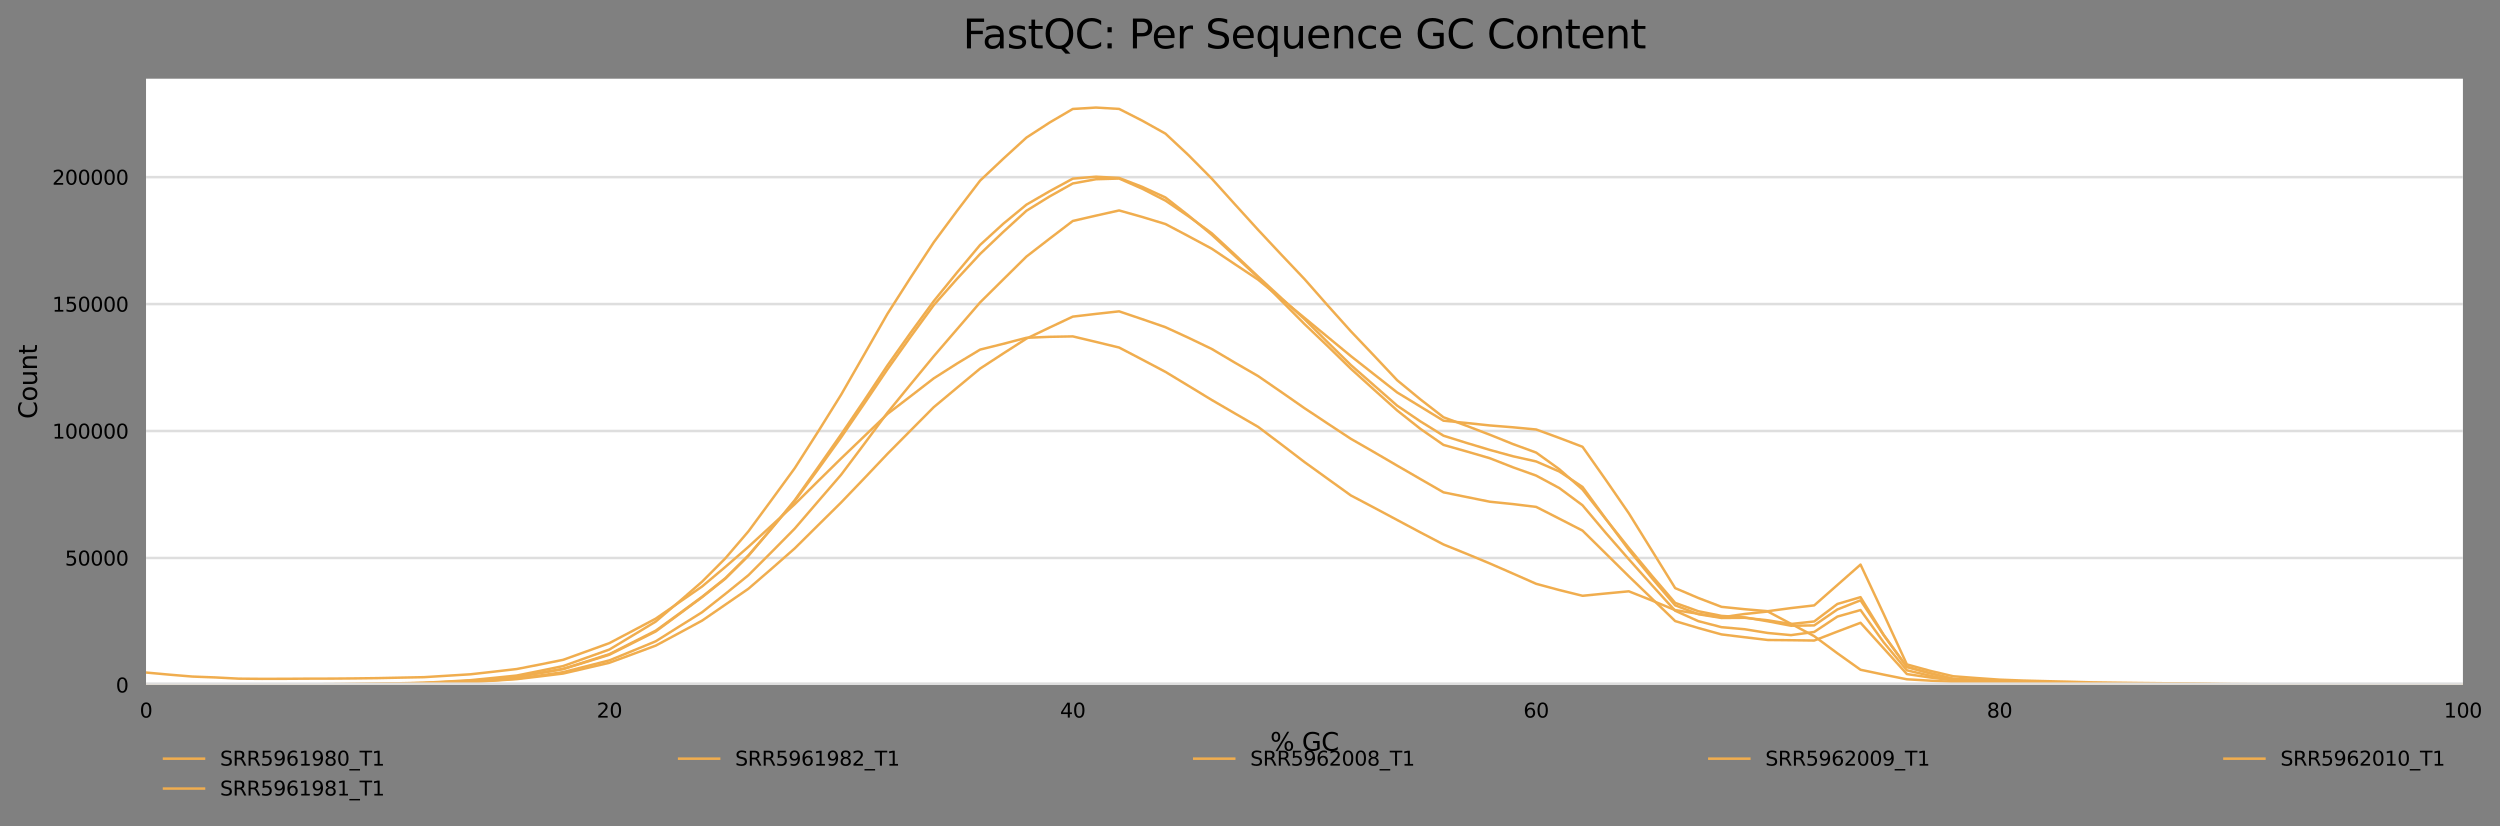 <?xml version="1.0" encoding="utf-8" standalone="no"?>
<!DOCTYPE svg PUBLIC "-//W3C//DTD SVG 1.1//EN"
  "http://www.w3.org/Graphics/SVG/1.1/DTD/svg11.dtd">
<svg xmlns:xlink="http://www.w3.org/1999/xlink" width="1000.098pt" height="330.542pt" viewBox="0 0 1000.098 330.542" xmlns="http://www.w3.org/2000/svg" version="1.1">
 <rect x="0" y="0" width="1000.098" height="330.542" fill="#808080" stroke="none"/>
 <defs>
  <style type="text/css">*{stroke-linejoin: round; stroke-linecap: butt}</style>
 </defs>
 <g id="figure_1">
  <g id="axes_1">
   <g id="patch_1">
    <path d="M 58.418 273.99 
L 985.263 273.99 
L 985.263 31.483 
L 58.418 31.483 
z
" style="fill: #ffffff"/>
   </g>
   <g id="matplotlib.axis_1">
    <g id="xtick_1">
     <g id="text_1">
      <!-- 0 -->
      <g transform="translate(55.873 287.069) scale(0.08 -0.08)">
       <defs>
        <path id="DejaVuSans-30" d="M 2034 4250 
Q 1547 4250 1301 3770 
Q 1056 3291 1056 2328 
Q 1056 1369 1301 889 
Q 1547 409 2034 409 
Q 2525 409 2770 889 
Q 3016 1369 3016 2328 
Q 3016 3291 2770 3770 
Q 2525 4250 2034 4250 
z
M 2034 4750 
Q 2819 4750 3233 4129 
Q 3647 3509 3647 2328 
Q 3647 1150 3233 529 
Q 2819 -91 2034 -91 
Q 1250 -91 836 529 
Q 422 1150 422 2328 
Q 422 3509 836 4129 
Q 1250 4750 2034 4750 
z
" transform="scale(0.016)"/>
       </defs>
       <use xlink:href="#DejaVuSans-30"/>
      </g>
     </g>
    </g>
    <g id="xtick_2">
     <g id="text_2">
      <!-- 20 -->
      <g transform="translate(238.697 287.069) scale(0.08 -0.08)">
       <defs>
        <path id="DejaVuSans-32" d="M 1228 531 
L 3431 531 
L 3431 0 
L 469 0 
L 469 531 
Q 828 903 1448 1529 
Q 2069 2156 2228 2338 
Q 2531 2678 2651 2914 
Q 2772 3150 2772 3378 
Q 2772 3750 2511 3984 
Q 2250 4219 1831 4219 
Q 1534 4219 1204 4116 
Q 875 4013 500 3803 
L 500 4441 
Q 881 4594 1212 4672 
Q 1544 4750 1819 4750 
Q 2544 4750 2975 4387 
Q 3406 4025 3406 3419 
Q 3406 3131 3298 2873 
Q 3191 2616 2906 2266 
Q 2828 2175 2409 1742 
Q 1991 1309 1228 531 
z
" transform="scale(0.016)"/>
       </defs>
       <use xlink:href="#DejaVuSans-32"/>
       <use xlink:href="#DejaVuSans-30" x="63.623"/>
      </g>
     </g>
    </g>
    <g id="xtick_3">
     <g id="text_3">
      <!-- 40 -->
      <g transform="translate(424.066 287.069) scale(0.08 -0.08)">
       <defs>
        <path id="DejaVuSans-34" d="M 2419 4116 
L 825 1625 
L 2419 1625 
L 2419 4116 
z
M 2253 4666 
L 3047 4666 
L 3047 1625 
L 3713 1625 
L 3713 1100 
L 3047 1100 
L 3047 0 
L 2419 0 
L 2419 1100 
L 313 1100 
L 313 1709 
L 2253 4666 
z
" transform="scale(0.016)"/>
       </defs>
       <use xlink:href="#DejaVuSans-34"/>
       <use xlink:href="#DejaVuSans-30" x="63.623"/>
      </g>
     </g>
    </g>
    <g id="xtick_4">
     <g id="text_4">
      <!-- 60 -->
      <g transform="translate(609.435 287.069) scale(0.08 -0.08)">
       <defs>
        <path id="DejaVuSans-36" d="M 2113 2584 
Q 1688 2584 1439 2293 
Q 1191 2003 1191 1497 
Q 1191 994 1439 701 
Q 1688 409 2113 409 
Q 2538 409 2786 701 
Q 3034 994 3034 1497 
Q 3034 2003 2786 2293 
Q 2538 2584 2113 2584 
z
M 3366 4563 
L 3366 3988 
Q 3128 4100 2886 4159 
Q 2644 4219 2406 4219 
Q 1781 4219 1451 3797 
Q 1122 3375 1075 2522 
Q 1259 2794 1537 2939 
Q 1816 3084 2150 3084 
Q 2853 3084 3261 2657 
Q 3669 2231 3669 1497 
Q 3669 778 3244 343 
Q 2819 -91 2113 -91 
Q 1303 -91 875 529 
Q 447 1150 447 2328 
Q 447 3434 972 4092 
Q 1497 4750 2381 4750 
Q 2619 4750 2861 4703 
Q 3103 4656 3366 4563 
z
" transform="scale(0.016)"/>
       </defs>
       <use xlink:href="#DejaVuSans-36"/>
       <use xlink:href="#DejaVuSans-30" x="63.623"/>
      </g>
     </g>
    </g>
    <g id="xtick_5">
     <g id="text_5">
      <!-- 80 -->
      <g transform="translate(794.804 287.069) scale(0.08 -0.08)">
       <defs>
        <path id="DejaVuSans-38" d="M 2034 2216 
Q 1584 2216 1326 1975 
Q 1069 1734 1069 1313 
Q 1069 891 1326 650 
Q 1584 409 2034 409 
Q 2484 409 2743 651 
Q 3003 894 3003 1313 
Q 3003 1734 2745 1975 
Q 2488 2216 2034 2216 
z
M 1403 2484 
Q 997 2584 770 2862 
Q 544 3141 544 3541 
Q 544 4100 942 4425 
Q 1341 4750 2034 4750 
Q 2731 4750 3128 4425 
Q 3525 4100 3525 3541 
Q 3525 3141 3298 2862 
Q 3072 2584 2669 2484 
Q 3125 2378 3379 2068 
Q 3634 1759 3634 1313 
Q 3634 634 3220 271 
Q 2806 -91 2034 -91 
Q 1263 -91 848 271 
Q 434 634 434 1313 
Q 434 1759 690 2068 
Q 947 2378 1403 2484 
z
M 1172 3481 
Q 1172 3119 1398 2916 
Q 1625 2713 2034 2713 
Q 2441 2713 2670 2916 
Q 2900 3119 2900 3481 
Q 2900 3844 2670 4047 
Q 2441 4250 2034 4250 
Q 1625 4250 1398 4047 
Q 1172 3844 1172 3481 
z
" transform="scale(0.016)"/>
       </defs>
       <use xlink:href="#DejaVuSans-38"/>
       <use xlink:href="#DejaVuSans-30" x="63.623"/>
      </g>
     </g>
    </g>
    <g id="xtick_6">
     <g id="text_6">
      <!-- 100 -->
      <g transform="translate(977.628 287.069) scale(0.08 -0.08)">
       <defs>
        <path id="DejaVuSans-31" d="M 794 531 
L 1825 531 
L 1825 4091 
L 703 3866 
L 703 4441 
L 1819 4666 
L 2450 4666 
L 2450 531 
L 3481 531 
L 3481 0 
L 794 0 
L 794 531 
z
" transform="scale(0.016)"/>
       </defs>
       <use xlink:href="#DejaVuSans-31"/>
       <use xlink:href="#DejaVuSans-30" x="63.623"/>
       <use xlink:href="#DejaVuSans-30" x="127.246"/>
      </g>
     </g>
    </g>
    <g id="text_7">
     <!-- % GC -->
     <g transform="translate(508.135 300.331) scale(0.1 -0.1)">
      <defs>
       <path id="DejaVuSans-25" d="M 4653 2053 
Q 4381 2053 4226 1822 
Q 4072 1591 4072 1178 
Q 4072 772 4226 539 
Q 4381 306 4653 306 
Q 4919 306 5073 539 
Q 5228 772 5228 1178 
Q 5228 1588 5073 1820 
Q 4919 2053 4653 2053 
z
M 4653 2450 
Q 5147 2450 5437 2106 
Q 5728 1763 5728 1178 
Q 5728 594 5436 251 
Q 5144 -91 4653 -91 
Q 4153 -91 3862 251 
Q 3572 594 3572 1178 
Q 3572 1766 3864 2108 
Q 4156 2450 4653 2450 
z
M 1428 4353 
Q 1159 4353 1004 4120 
Q 850 3888 850 3481 
Q 850 3069 1003 2837 
Q 1156 2606 1428 2606 
Q 1700 2606 1854 2837 
Q 2009 3069 2009 3481 
Q 2009 3884 1853 4118 
Q 1697 4353 1428 4353 
z
M 4250 4750 
L 4750 4750 
L 1831 -91 
L 1331 -91 
L 4250 4750 
z
M 1428 4750 
Q 1922 4750 2215 4408 
Q 2509 4066 2509 3481 
Q 2509 2891 2217 2550 
Q 1925 2209 1428 2209 
Q 931 2209 642 2551 
Q 353 2894 353 3481 
Q 353 4063 643 4406 
Q 934 4750 1428 4750 
z
" transform="scale(0.016)"/>
       <path id="DejaVuSans-20" transform="scale(0.016)"/>
       <path id="DejaVuSans-47" d="M 3809 666 
L 3809 1919 
L 2778 1919 
L 2778 2438 
L 4434 2438 
L 4434 434 
Q 4069 175 3628 42 
Q 3188 -91 2688 -91 
Q 1594 -91 976 548 
Q 359 1188 359 2328 
Q 359 3472 976 4111 
Q 1594 4750 2688 4750 
Q 3144 4750 3555 4637 
Q 3966 4525 4313 4306 
L 4313 3634 
Q 3963 3931 3569 4081 
Q 3175 4231 2741 4231 
Q 1884 4231 1454 3753 
Q 1025 3275 1025 2328 
Q 1025 1384 1454 906 
Q 1884 428 2741 428 
Q 3075 428 3337 486 
Q 3600 544 3809 666 
z
" transform="scale(0.016)"/>
       <path id="DejaVuSans-43" d="M 4122 4306 
L 4122 3641 
Q 3803 3938 3442 4084 
Q 3081 4231 2675 4231 
Q 1875 4231 1450 3742 
Q 1025 3253 1025 2328 
Q 1025 1406 1450 917 
Q 1875 428 2675 428 
Q 3081 428 3442 575 
Q 3803 722 4122 1019 
L 4122 359 
Q 3791 134 3420 21 
Q 3050 -91 2638 -91 
Q 1578 -91 968 557 
Q 359 1206 359 2328 
Q 359 3453 968 4101 
Q 1578 4750 2638 4750 
Q 3056 4750 3426 4639 
Q 3797 4528 4122 4306 
z
" transform="scale(0.016)"/>
      </defs>
      <use xlink:href="#DejaVuSans-25"/>
      <use xlink:href="#DejaVuSans-20" x="95.02"/>
      <use xlink:href="#DejaVuSans-47" x="126.807"/>
      <use xlink:href="#DejaVuSans-43" x="204.297"/>
     </g>
    </g>
   </g>
   <g id="matplotlib.axis_2">
    <g id="ytick_1">
     <g id="line2d_1">
      <path d="M 58.418 273.99 
L 985.263 273.99 
" clip-path="url(#p69e39f90b9)" style="fill: none; stroke: #dedede; stroke-linecap: square"/>
     </g>
     <g id="text_8">
      <!-- 0 -->
      <g transform="translate(46.328 277.029) scale(0.08 -0.08)">
       <use xlink:href="#DejaVuSans-30"/>
      </g>
     </g>
    </g>
    <g id="ytick_2">
     <g id="line2d_2">
      <path d="M 58.418 223.206 
L 985.263 223.206 
" clip-path="url(#p69e39f90b9)" style="fill: none; stroke: #dedede; stroke-linecap: square"/>
     </g>
     <g id="text_9">
      <!-- 50000 -->
      <g transform="translate(25.968 226.246) scale(0.08 -0.08)">
       <defs>
        <path id="DejaVuSans-35" d="M 691 4666 
L 3169 4666 
L 3169 4134 
L 1269 4134 
L 1269 2991 
Q 1406 3038 1543 3061 
Q 1681 3084 1819 3084 
Q 2600 3084 3056 2656 
Q 3513 2228 3513 1497 
Q 3513 744 3044 326 
Q 2575 -91 1722 -91 
Q 1428 -91 1123 -41 
Q 819 9 494 109 
L 494 744 
Q 775 591 1075 516 
Q 1375 441 1709 441 
Q 2250 441 2565 725 
Q 2881 1009 2881 1497 
Q 2881 1984 2565 2268 
Q 2250 2553 1709 2553 
Q 1456 2553 1204 2497 
Q 953 2441 691 2322 
L 691 4666 
z
" transform="scale(0.016)"/>
       </defs>
       <use xlink:href="#DejaVuSans-35"/>
       <use xlink:href="#DejaVuSans-30" x="63.623"/>
       <use xlink:href="#DejaVuSans-30" x="127.246"/>
       <use xlink:href="#DejaVuSans-30" x="190.869"/>
       <use xlink:href="#DejaVuSans-30" x="254.492"/>
      </g>
     </g>
    </g>
    <g id="ytick_3">
     <g id="line2d_3">
      <path d="M 58.418 172.422 
L 985.263 172.422 
" clip-path="url(#p69e39f90b9)" style="fill: none; stroke: #dedede; stroke-linecap: square"/>
     </g>
     <g id="text_10">
      <!-- 100000 -->
      <g transform="translate(20.878 175.462) scale(0.08 -0.08)">
       <use xlink:href="#DejaVuSans-31"/>
       <use xlink:href="#DejaVuSans-30" x="63.623"/>
       <use xlink:href="#DejaVuSans-30" x="127.246"/>
       <use xlink:href="#DejaVuSans-30" x="190.869"/>
       <use xlink:href="#DejaVuSans-30" x="254.492"/>
       <use xlink:href="#DejaVuSans-30" x="318.115"/>
      </g>
     </g>
    </g>
    <g id="ytick_4">
     <g id="line2d_4">
      <path d="M 58.418 121.639 
L 985.263 121.639 
" clip-path="url(#p69e39f90b9)" style="fill: none; stroke: #dedede; stroke-linecap: square"/>
     </g>
     <g id="text_11">
      <!-- 150000 -->
      <g transform="translate(20.878 124.678) scale(0.08 -0.08)">
       <use xlink:href="#DejaVuSans-31"/>
       <use xlink:href="#DejaVuSans-35" x="63.623"/>
       <use xlink:href="#DejaVuSans-30" x="127.246"/>
       <use xlink:href="#DejaVuSans-30" x="190.869"/>
       <use xlink:href="#DejaVuSans-30" x="254.492"/>
       <use xlink:href="#DejaVuSans-30" x="318.115"/>
      </g>
     </g>
    </g>
    <g id="ytick_5">
     <g id="line2d_5">
      <path d="M 58.418 70.855 
L 985.263 70.855 
" clip-path="url(#p69e39f90b9)" style="fill: none; stroke: #dedede; stroke-linecap: square"/>
     </g>
     <g id="text_12">
      <!-- 200000 -->
      <g transform="translate(20.878 73.894) scale(0.08 -0.08)">
       <use xlink:href="#DejaVuSans-32"/>
       <use xlink:href="#DejaVuSans-30" x="63.623"/>
       <use xlink:href="#DejaVuSans-30" x="127.246"/>
       <use xlink:href="#DejaVuSans-30" x="190.869"/>
       <use xlink:href="#DejaVuSans-30" x="254.492"/>
       <use xlink:href="#DejaVuSans-30" x="318.115"/>
      </g>
     </g>
    </g>
    <g id="text_13">
     <!-- Count -->
     <g transform="translate(14.798 167.585) rotate(-90) scale(0.1 -0.1)">
      <defs>
       <path id="DejaVuSans-6f" d="M 1959 3097 
Q 1497 3097 1228 2736 
Q 959 2375 959 1747 
Q 959 1119 1226 758 
Q 1494 397 1959 397 
Q 2419 397 2687 759 
Q 2956 1122 2956 1747 
Q 2956 2369 2687 2733 
Q 2419 3097 1959 3097 
z
M 1959 3584 
Q 2709 3584 3137 3096 
Q 3566 2609 3566 1747 
Q 3566 888 3137 398 
Q 2709 -91 1959 -91 
Q 1206 -91 779 398 
Q 353 888 353 1747 
Q 353 2609 779 3096 
Q 1206 3584 1959 3584 
z
" transform="scale(0.016)"/>
       <path id="DejaVuSans-75" d="M 544 1381 
L 544 3500 
L 1119 3500 
L 1119 1403 
Q 1119 906 1312 657 
Q 1506 409 1894 409 
Q 2359 409 2629 706 
Q 2900 1003 2900 1516 
L 2900 3500 
L 3475 3500 
L 3475 0 
L 2900 0 
L 2900 538 
Q 2691 219 2414 64 
Q 2138 -91 1772 -91 
Q 1169 -91 856 284 
Q 544 659 544 1381 
z
M 1991 3584 
L 1991 3584 
z
" transform="scale(0.016)"/>
       <path id="DejaVuSans-6e" d="M 3513 2113 
L 3513 0 
L 2938 0 
L 2938 2094 
Q 2938 2591 2744 2837 
Q 2550 3084 2163 3084 
Q 1697 3084 1428 2787 
Q 1159 2491 1159 1978 
L 1159 0 
L 581 0 
L 581 3500 
L 1159 3500 
L 1159 2956 
Q 1366 3272 1645 3428 
Q 1925 3584 2291 3584 
Q 2894 3584 3203 3211 
Q 3513 2838 3513 2113 
z
" transform="scale(0.016)"/>
       <path id="DejaVuSans-74" d="M 1172 4494 
L 1172 3500 
L 2356 3500 
L 2356 3053 
L 1172 3053 
L 1172 1153 
Q 1172 725 1289 603 
Q 1406 481 1766 481 
L 2356 481 
L 2356 0 
L 1766 0 
Q 1100 0 847 248 
Q 594 497 594 1153 
L 594 3053 
L 172 3053 
L 172 3500 
L 594 3500 
L 594 4494 
L 1172 4494 
z
" transform="scale(0.016)"/>
      </defs>
      <use xlink:href="#DejaVuSans-43"/>
      <use xlink:href="#DejaVuSans-6f" x="69.824"/>
      <use xlink:href="#DejaVuSans-75" x="131.006"/>
      <use xlink:href="#DejaVuSans-6e" x="194.385"/>
      <use xlink:href="#DejaVuSans-74" x="257.764"/>
     </g>
    </g>
   </g>
   <g id="line2d_6">
    <path d="M 58.418 273.776 
L 67.687 273.82 
L 76.955 273.879 
L 86.223 273.911 
L 95.492 273.927 
L 104.76 273.918 
L 114.029 273.901 
L 123.297 273.87 
L 132.566 273.838 
L 141.834 273.762 
L 151.103 273.675 
L 160.371 273.543 
L 169.64 273.417 
L 178.908 273.147 
L 188.176 272.853 
L 197.445 272.182 
L 206.713 271.489 
L 215.982 270.224 
L 225.25 268.89 
L 234.519 266.534 
L 243.787 264.168 
L 253.056 260.364 
L 262.324 256.538 
L 271.592 250.707 
L 280.861 244.919 
L 290.129 237.611 
L 299.398 230.109 
L 308.666 220.833 
L 317.935 211.447 
L 327.203 200.658 
L 336.472 189.921 
L 345.74 177.584 
L 355.009 165.099 
L 364.277 153.754 
L 373.545 142.499 
L 382.814 131.731 
L 392.082 120.976 
L 401.351 111.789 
L 410.619 102.635 
L 419.888 95.47 
L 429.156 88.4 
L 438.425 86.262 
L 447.693 84.186 
L 456.961 86.796 
L 466.23 89.626 
L 475.498 94.513 
L 484.767 99.498 
L 494.035 105.713 
L 503.304 111.891 
L 512.572 119.528 
L 521.841 127.146 
L 531.109 134.797 
L 540.378 142.437 
L 549.646 149.718 
L 558.914 156.993 
L 568.183 162.644 
L 577.451 168.299 
L 586.72 169.212 
L 595.988 170.195 
L 605.257 170.936 
L 614.525 171.81 
L 623.794 175.199 
L 633.062 178.73 
L 642.33 191.905 
L 651.599 205.348 
L 660.867 220.293 
L 670.136 235.271 
L 679.404 239.22 
L 688.673 242.761 
L 697.941 243.709 
L 707.21 244.497 
L 716.478 243.257 
L 725.747 242.182 
L 735.015 234.024 
L 744.283 225.857 
L 753.552 245.659 
L 762.82 265.788 
L 772.089 268.343 
L 781.357 270.525 
L 790.626 271.235 
L 799.894 271.885 
L 809.163 272.24 
L 818.431 272.481 
L 827.699 272.707 
L 836.968 272.966 
L 846.236 273.094 
L 855.505 273.213 
L 864.773 273.313 
L 874.042 273.375 
L 883.31 273.479 
L 892.579 273.637 
L 901.847 273.71 
L 911.116 273.731 
L 920.384 273.816 
L 929.652 273.898 
L 938.921 273.913 
L 948.189 273.914 
L 957.458 273.942 
L 966.726 273.977 
L 975.995 273.983 
L 985.263 273.983 
" clip-path="url(#p69e39f90b9)" style="fill: none; stroke: #f0ad4e; stroke-linecap: square"/>
   </g>
   <g id="line2d_7">
    <path d="M 58.418 269.037 
L 67.687 269.883 
L 76.955 270.65 
L 86.223 271.003 
L 95.492 271.489 
L 104.76 271.567 
L 114.029 271.546 
L 123.297 271.488 
L 132.566 271.471 
L 141.834 271.393 
L 151.103 271.274 
L 160.371 271.078 
L 169.64 270.893 
L 178.908 270.317 
L 188.176 269.746 
L 197.445 268.707 
L 206.713 267.641 
L 215.982 265.834 
L 225.25 263.961 
L 234.519 260.632 
L 243.787 257.268 
L 253.056 252.378 
L 262.324 247.472 
L 271.592 241.032 
L 280.861 234.622 
L 290.129 226.819 
L 299.398 218.755 
L 308.666 210.243 
L 317.935 201.694 
L 327.203 192.519 
L 336.472 183.406 
L 345.74 174.518 
L 355.009 165.598 
L 364.277 158.51 
L 373.545 151.354 
L 382.814 145.451 
L 392.082 139.855 
L 401.351 137.546 
L 410.619 135.13 
L 419.888 134.743 
L 429.156 134.571 
L 438.425 136.773 
L 447.693 139.028 
L 456.961 143.866 
L 466.23 148.764 
L 475.498 154.374 
L 484.767 160.015 
L 494.035 165.401 
L 503.304 170.766 
L 512.572 177.758 
L 521.841 184.839 
L 531.109 191.515 
L 540.378 198.183 
L 549.646 203.063 
L 558.914 208.014 
L 568.183 212.953 
L 577.451 217.807 
L 586.72 221.554 
L 595.988 225.407 
L 605.257 229.457 
L 614.525 233.546 
L 623.794 236.044 
L 633.062 238.336 
L 642.33 237.424 
L 651.599 236.546 
L 660.867 240.235 
L 670.136 244.078 
L 679.404 245.547 
L 688.673 246.938 
L 697.941 245.619 
L 707.21 244.633 
L 716.478 249.555 
L 725.747 254.483 
L 735.015 261.331 
L 744.283 267.924 
L 753.552 269.88 
L 762.82 271.743 
L 772.089 272.285 
L 781.357 272.767 
L 790.626 273.029 
L 799.894 273.254 
L 809.163 273.416 
L 818.431 273.541 
L 827.699 273.641 
L 836.968 273.745 
L 846.236 273.81 
L 855.505 273.852 
L 864.773 273.872 
L 874.042 273.89 
L 883.31 273.907 
L 892.579 273.922 
L 901.847 273.941 
L 911.116 273.961 
L 920.384 273.973 
L 929.652 273.979 
L 938.921 273.979 
L 948.189 273.979 
L 957.458 273.982 
L 966.726 273.985 
L 975.995 273.987 
L 985.263 273.987 
" clip-path="url(#p69e39f90b9)" style="fill: none; stroke: #f0ad4e; stroke-linecap: square"/>
   </g>
   <g id="line2d_8">
    <path d="M 58.418 273.867 
L 67.687 273.882 
L 76.955 273.901 
L 86.223 273.914 
L 95.492 273.924 
L 104.76 273.913 
L 114.029 273.9 
L 123.297 273.883 
L 132.566 273.856 
L 141.834 273.79 
L 151.103 273.719 
L 160.371 273.61 
L 169.64 273.502 
L 178.908 273.203 
L 188.176 272.891 
L 197.445 272.292 
L 206.713 271.682 
L 215.982 270.588 
L 225.25 269.45 
L 234.519 267.303 
L 243.787 265.13 
L 253.056 261.712 
L 262.324 258.271 
L 271.592 253.294 
L 280.861 248.271 
L 290.129 241.903 
L 299.398 235.519 
L 308.666 227.515 
L 317.935 219.369 
L 327.203 210.18 
L 336.472 201.023 
L 345.74 191.352 
L 355.009 181.569 
L 364.277 172.212 
L 373.545 162.878 
L 382.814 155.141 
L 392.082 147.445 
L 401.351 141.399 
L 410.619 135.453 
L 419.888 131.021 
L 429.156 126.661 
L 438.425 125.571 
L 447.693 124.552 
L 456.961 127.687 
L 466.23 130.897 
L 475.498 135.155 
L 484.767 139.609 
L 494.035 145.097 
L 503.304 150.448 
L 512.572 156.829 
L 521.841 163.287 
L 531.109 169.432 
L 540.378 175.534 
L 549.646 180.859 
L 558.914 186.263 
L 568.183 191.621 
L 577.451 196.956 
L 586.72 198.829 
L 595.988 200.707 
L 605.257 201.654 
L 614.525 202.782 
L 623.794 207.498 
L 633.062 212.256 
L 642.33 221.392 
L 651.599 230.55 
L 660.867 239.488 
L 670.136 248.453 
L 679.404 251.235 
L 688.673 253.792 
L 697.941 254.922 
L 707.21 256.021 
L 716.478 256.112 
L 725.747 256.243 
L 735.015 252.655 
L 744.283 249.137 
L 753.552 259.378 
L 762.82 269.649 
L 772.089 271.025 
L 781.357 272.193 
L 790.626 272.533 
L 799.894 272.885 
L 809.163 273.11 
L 818.431 273.276 
L 827.699 273.388 
L 836.968 273.511 
L 846.236 273.573 
L 855.505 273.622 
L 864.773 273.675 
L 874.042 273.715 
L 883.31 273.769 
L 892.579 273.84 
L 901.847 273.87 
L 911.116 273.882 
L 920.384 273.916 
L 929.652 273.945 
L 938.921 273.95 
L 948.189 273.95 
L 957.458 273.966 
L 966.726 273.985 
L 975.995 273.989 
L 985.263 273.989 
" clip-path="url(#p69e39f90b9)" style="fill: none; stroke: #f0ad4e; stroke-linecap: square"/>
   </g>
   <g id="line2d_9">
    <path d="M 58.418 273.869 
L 67.687 273.878 
L 76.955 273.878 
L 86.223 273.87 
L 95.492 273.869 
L 104.76 273.845 
L 114.029 273.81 
L 123.297 273.753 
L 132.566 273.696 
L 141.834 273.636 
L 151.103 273.571 
L 160.371 273.398 
L 169.64 273.224 
L 178.908 272.796 
L 188.176 272.329 
L 197.445 271.547 
L 206.713 270.767 
L 215.982 269.181 
L 225.25 267.56 
L 234.519 264.653 
L 243.787 261.67 
L 253.056 256.968 
L 262.324 252.286 
L 271.592 245.554 
L 280.861 238.739 
L 290.129 231.327 
L 299.398 222.15 
L 308.666 211.437 
L 317.935 200.417 
L 327.203 187.85 
L 336.472 174.98 
L 345.74 161.464 
L 355.009 147.758 
L 364.277 134.726 
L 373.545 122.055 
L 382.814 111.594 
L 392.082 101.586 
L 401.351 92.774 
L 410.619 84.309 
L 419.888 78.584 
L 429.156 73.391 
L 438.425 71.702 
L 447.693 71.427 
L 456.961 75.507 
L 466.23 80.26 
L 475.498 86.573 
L 484.767 93.327 
L 494.035 101.894 
L 503.304 110.649 
L 512.572 119.204 
L 521.841 127.68 
L 531.109 136.902 
L 540.378 146.014 
L 549.646 154.132 
L 558.914 162.274 
L 568.183 168.556 
L 577.451 174.299 
L 586.72 177.198 
L 595.988 179.987 
L 605.257 182.527 
L 614.525 184.601 
L 623.794 188.629 
L 633.062 194.788 
L 642.33 207.466 
L 651.599 219.989 
L 660.867 231.322 
L 670.136 242.164 
L 679.404 245.71 
L 688.673 247.22 
L 697.941 247.151 
L 707.21 248.139 
L 716.478 249.616 
L 725.747 248.612 
L 735.015 241.612 
L 744.283 238.887 
L 753.552 253.981 
L 762.82 266.822 
L 772.089 269.334 
L 781.357 271.595 
L 790.626 272.077 
L 799.894 272.526 
L 809.163 272.79 
L 818.431 272.991 
L 827.699 273.17 
L 836.968 273.344 
L 846.236 273.416 
L 855.505 273.489 
L 864.773 273.564 
L 874.042 273.625 
L 883.31 273.7 
L 892.579 273.804 
L 901.847 273.862 
L 911.116 273.877 
L 920.384 273.917 
L 929.652 273.951 
L 938.921 273.955 
L 948.189 273.957 
L 957.458 273.966 
L 966.726 273.981 
L 975.995 273.987 
L 985.263 273.987 
" clip-path="url(#p69e39f90b9)" style="fill: none; stroke: #f0ad4e; stroke-linecap: square"/>
   </g>
   <g id="line2d_10">
    <path d="M 58.418 273.885 
L 67.687 273.893 
L 76.955 273.894 
L 86.223 273.879 
L 95.492 273.866 
L 104.76 273.848 
L 114.029 273.827 
L 123.297 273.793 
L 132.566 273.759 
L 141.834 273.678 
L 151.103 273.583 
L 160.371 273.417 
L 169.64 273.252 
L 178.908 272.848 
L 188.176 272.407 
L 197.445 271.601 
L 206.713 270.803 
L 215.982 269.277 
L 225.25 267.678 
L 234.519 264.807 
L 243.787 261.925 
L 253.056 257.268 
L 262.324 252.599 
L 271.592 245.766 
L 280.861 238.892 
L 290.129 231.531 
L 299.398 222.352 
L 308.666 211.373 
L 317.935 200.066 
L 327.203 187.006 
L 336.472 173.777 
L 345.74 160.154 
L 355.009 146.187 
L 364.277 133.107 
L 373.545 120.451 
L 382.814 109.055 
L 392.082 97.983 
L 401.351 89.507 
L 410.619 81.866 
L 419.888 76.502 
L 429.156 71.463 
L 438.425 70.69 
L 447.693 71.183 
L 456.961 74.755 
L 466.23 79.001 
L 475.498 86.248 
L 484.767 93.935 
L 494.035 102.444 
L 503.304 110.978 
L 512.572 120.286 
L 521.841 129.633 
L 531.109 138.458 
L 540.378 147.5 
L 549.646 155.879 
L 558.914 164.193 
L 568.183 171.534 
L 577.451 177.977 
L 586.72 180.601 
L 595.988 183.309 
L 605.257 186.943 
L 614.525 190.259 
L 623.794 195.251 
L 633.062 202.124 
L 642.33 213.135 
L 651.599 223.73 
L 660.867 234.12 
L 670.136 244.323 
L 679.404 248.486 
L 688.673 250.897 
L 697.941 251.72 
L 707.21 253.219 
L 716.478 254.077 
L 725.747 252.81 
L 735.015 246.667 
L 744.283 244.041 
L 753.552 256.969 
L 762.82 268.155 
L 772.089 270.314 
L 781.357 272.191 
L 790.626 272.556 
L 799.894 272.906 
L 809.163 273.127 
L 818.431 273.304 
L 827.699 273.404 
L 836.968 273.493 
L 846.236 273.552 
L 855.505 273.613 
L 864.773 273.673 
L 874.042 273.708 
L 883.31 273.76 
L 892.579 273.843 
L 901.847 273.886 
L 911.116 273.899 
L 920.384 273.931 
L 929.652 273.959 
L 938.921 273.961 
L 948.189 273.961 
L 957.458 273.968 
L 966.726 273.979 
L 975.995 273.983 
L 985.263 273.983 
" clip-path="url(#p69e39f90b9)" style="fill: none; stroke: #f0ad4e; stroke-linecap: square"/>
   </g>
   <g id="line2d_11">
    <path d="M 58.418 273.866 
L 67.687 273.878 
L 76.955 273.876 
L 86.223 273.861 
L 95.492 273.855 
L 104.76 273.828 
L 114.029 273.791 
L 123.297 273.742 
L 132.566 273.696 
L 141.834 273.611 
L 151.103 273.519 
L 160.371 273.322 
L 169.64 273.124 
L 178.908 272.633 
L 188.176 272.1 
L 197.445 271.181 
L 206.713 270.236 
L 215.982 268.37 
L 225.25 266.46 
L 234.519 263.14 
L 243.787 259.829 
L 253.056 254.248 
L 262.324 248.648 
L 271.592 240.75 
L 280.861 232.693 
L 290.129 223.393 
L 299.398 212.563 
L 308.666 199.982 
L 317.935 187.28 
L 327.203 172.77 
L 336.472 157.914 
L 345.74 141.771 
L 355.009 125.547 
L 364.277 111.034 
L 373.545 96.925 
L 382.814 84.406 
L 392.082 72.254 
L 401.351 63.507 
L 410.619 55.036 
L 419.888 49.017 
L 429.156 43.587 
L 438.425 43.031 
L 447.693 43.571 
L 456.961 48.283 
L 466.23 53.46 
L 475.498 62.127 
L 484.767 71.48 
L 494.035 81.765 
L 503.304 91.97 
L 512.572 101.867 
L 521.841 111.636 
L 531.109 122.168 
L 540.378 132.508 
L 549.646 142.253 
L 558.914 152.103 
L 568.183 159.745 
L 577.451 166.918 
L 586.72 170.361 
L 595.988 173.907 
L 605.257 177.653 
L 614.525 181.052 
L 623.794 187.708 
L 633.062 195.824 
L 642.33 207.606 
L 651.599 219.178 
L 660.867 230.367 
L 670.136 241.179 
L 679.404 244.513 
L 688.673 246.381 
L 697.941 246.977 
L 707.21 248.555 
L 716.478 250.316 
L 725.747 250.189 
L 735.015 243.811 
L 744.283 240.159 
L 753.552 254.119 
L 762.82 266.764 
L 772.089 269.29 
L 781.357 271.546 
L 790.626 272.007 
L 799.894 272.436 
L 809.163 272.696 
L 818.431 272.896 
L 827.699 273.084 
L 836.968 273.258 
L 846.236 273.347 
L 855.505 273.439 
L 864.773 273.522 
L 874.042 273.595 
L 883.31 273.676 
L 892.579 273.773 
L 901.847 273.82 
L 911.116 273.841 
L 920.384 273.892 
L 929.652 273.941 
L 938.921 273.954 
L 948.189 273.957 
L 957.458 273.964 
L 966.726 273.974 
L 975.995 273.978 
L 985.263 273.978 
" clip-path="url(#p69e39f90b9)" style="fill: none; stroke: #f0ad4e; stroke-linecap: square"/>
   </g>
   <g id="line2d_12">
    <path d="M 58.418 273.99 
L 985.263 273.99 
" clip-path="url(#p69e39f90b9)" style="fill: none; stroke: #dedede; stroke-width: 2; stroke-linecap: square"/>
   </g>
   <g id="text_14">
    <!-- FastQC: Per Sequence GC Content -->
    <g transform="translate(385.204 19.358) scale(0.16 -0.16)">
     <defs>
      <path id="DejaVuSans-46" d="M 628 4666 
L 3309 4666 
L 3309 4134 
L 1259 4134 
L 1259 2759 
L 3109 2759 
L 3109 2228 
L 1259 2228 
L 1259 0 
L 628 0 
L 628 4666 
z
" transform="scale(0.016)"/>
      <path id="DejaVuSans-61" d="M 2194 1759 
Q 1497 1759 1228 1600 
Q 959 1441 959 1056 
Q 959 750 1161 570 
Q 1363 391 1709 391 
Q 2188 391 2477 730 
Q 2766 1069 2766 1631 
L 2766 1759 
L 2194 1759 
z
M 3341 1997 
L 3341 0 
L 2766 0 
L 2766 531 
Q 2569 213 2275 61 
Q 1981 -91 1556 -91 
Q 1019 -91 701 211 
Q 384 513 384 1019 
Q 384 1609 779 1909 
Q 1175 2209 1959 2209 
L 2766 2209 
L 2766 2266 
Q 2766 2663 2505 2880 
Q 2244 3097 1772 3097 
Q 1472 3097 1187 3025 
Q 903 2953 641 2809 
L 641 3341 
Q 956 3463 1253 3523 
Q 1550 3584 1831 3584 
Q 2591 3584 2966 3190 
Q 3341 2797 3341 1997 
z
" transform="scale(0.016)"/>
      <path id="DejaVuSans-73" d="M 2834 3397 
L 2834 2853 
Q 2591 2978 2328 3040 
Q 2066 3103 1784 3103 
Q 1356 3103 1142 2972 
Q 928 2841 928 2578 
Q 928 2378 1081 2264 
Q 1234 2150 1697 2047 
L 1894 2003 
Q 2506 1872 2764 1633 
Q 3022 1394 3022 966 
Q 3022 478 2636 193 
Q 2250 -91 1575 -91 
Q 1294 -91 989 -36 
Q 684 19 347 128 
L 347 722 
Q 666 556 975 473 
Q 1284 391 1588 391 
Q 1994 391 2212 530 
Q 2431 669 2431 922 
Q 2431 1156 2273 1281 
Q 2116 1406 1581 1522 
L 1381 1569 
Q 847 1681 609 1914 
Q 372 2147 372 2553 
Q 372 3047 722 3315 
Q 1072 3584 1716 3584 
Q 2034 3584 2315 3537 
Q 2597 3491 2834 3397 
z
" transform="scale(0.016)"/>
      <path id="DejaVuSans-51" d="M 2522 4238 
Q 1834 4238 1429 3725 
Q 1025 3213 1025 2328 
Q 1025 1447 1429 934 
Q 1834 422 2522 422 
Q 3209 422 3611 934 
Q 4013 1447 4013 2328 
Q 4013 3213 3611 3725 
Q 3209 4238 2522 4238 
z
M 3406 84 
L 4238 -825 
L 3475 -825 
L 2784 -78 
Q 2681 -84 2626 -87 
Q 2572 -91 2522 -91 
Q 1538 -91 948 567 
Q 359 1225 359 2328 
Q 359 3434 948 4092 
Q 1538 4750 2522 4750 
Q 3503 4750 4090 4092 
Q 4678 3434 4678 2328 
Q 4678 1516 4351 937 
Q 4025 359 3406 84 
z
" transform="scale(0.016)"/>
      <path id="DejaVuSans-3a" d="M 750 794 
L 1409 794 
L 1409 0 
L 750 0 
L 750 794 
z
M 750 3309 
L 1409 3309 
L 1409 2516 
L 750 2516 
L 750 3309 
z
" transform="scale(0.016)"/>
      <path id="DejaVuSans-50" d="M 1259 4147 
L 1259 2394 
L 2053 2394 
Q 2494 2394 2734 2622 
Q 2975 2850 2975 3272 
Q 2975 3691 2734 3919 
Q 2494 4147 2053 4147 
L 1259 4147 
z
M 628 4666 
L 2053 4666 
Q 2838 4666 3239 4311 
Q 3641 3956 3641 3272 
Q 3641 2581 3239 2228 
Q 2838 1875 2053 1875 
L 1259 1875 
L 1259 0 
L 628 0 
L 628 4666 
z
" transform="scale(0.016)"/>
      <path id="DejaVuSans-65" d="M 3597 1894 
L 3597 1613 
L 953 1613 
Q 991 1019 1311 708 
Q 1631 397 2203 397 
Q 2534 397 2845 478 
Q 3156 559 3463 722 
L 3463 178 
Q 3153 47 2828 -22 
Q 2503 -91 2169 -91 
Q 1331 -91 842 396 
Q 353 884 353 1716 
Q 353 2575 817 3079 
Q 1281 3584 2069 3584 
Q 2775 3584 3186 3129 
Q 3597 2675 3597 1894 
z
M 3022 2063 
Q 3016 2534 2758 2815 
Q 2500 3097 2075 3097 
Q 1594 3097 1305 2825 
Q 1016 2553 972 2059 
L 3022 2063 
z
" transform="scale(0.016)"/>
      <path id="DejaVuSans-72" d="M 2631 2963 
Q 2534 3019 2420 3045 
Q 2306 3072 2169 3072 
Q 1681 3072 1420 2755 
Q 1159 2438 1159 1844 
L 1159 0 
L 581 0 
L 581 3500 
L 1159 3500 
L 1159 2956 
Q 1341 3275 1631 3429 
Q 1922 3584 2338 3584 
Q 2397 3584 2469 3576 
Q 2541 3569 2628 3553 
L 2631 2963 
z
" transform="scale(0.016)"/>
      <path id="DejaVuSans-53" d="M 3425 4513 
L 3425 3897 
Q 3066 4069 2747 4153 
Q 2428 4238 2131 4238 
Q 1616 4238 1336 4038 
Q 1056 3838 1056 3469 
Q 1056 3159 1242 3001 
Q 1428 2844 1947 2747 
L 2328 2669 
Q 3034 2534 3370 2195 
Q 3706 1856 3706 1288 
Q 3706 609 3251 259 
Q 2797 -91 1919 -91 
Q 1588 -91 1214 -16 
Q 841 59 441 206 
L 441 856 
Q 825 641 1194 531 
Q 1563 422 1919 422 
Q 2459 422 2753 634 
Q 3047 847 3047 1241 
Q 3047 1584 2836 1778 
Q 2625 1972 2144 2069 
L 1759 2144 
Q 1053 2284 737 2584 
Q 422 2884 422 3419 
Q 422 4038 858 4394 
Q 1294 4750 2059 4750 
Q 2388 4750 2728 4690 
Q 3069 4631 3425 4513 
z
" transform="scale(0.016)"/>
      <path id="DejaVuSans-71" d="M 947 1747 
Q 947 1113 1208 752 
Q 1469 391 1925 391 
Q 2381 391 2643 752 
Q 2906 1113 2906 1747 
Q 2906 2381 2643 2742 
Q 2381 3103 1925 3103 
Q 1469 3103 1208 2742 
Q 947 2381 947 1747 
z
M 2906 525 
Q 2725 213 2448 61 
Q 2172 -91 1784 -91 
Q 1150 -91 751 415 
Q 353 922 353 1747 
Q 353 2572 751 3078 
Q 1150 3584 1784 3584 
Q 2172 3584 2448 3432 
Q 2725 3281 2906 2969 
L 2906 3500 
L 3481 3500 
L 3481 -1331 
L 2906 -1331 
L 2906 525 
z
" transform="scale(0.016)"/>
      <path id="DejaVuSans-63" d="M 3122 3366 
L 3122 2828 
Q 2878 2963 2633 3030 
Q 2388 3097 2138 3097 
Q 1578 3097 1268 2742 
Q 959 2388 959 1747 
Q 959 1106 1268 751 
Q 1578 397 2138 397 
Q 2388 397 2633 464 
Q 2878 531 3122 666 
L 3122 134 
Q 2881 22 2623 -34 
Q 2366 -91 2075 -91 
Q 1284 -91 818 406 
Q 353 903 353 1747 
Q 353 2603 823 3093 
Q 1294 3584 2113 3584 
Q 2378 3584 2631 3529 
Q 2884 3475 3122 3366 
z
" transform="scale(0.016)"/>
     </defs>
     <use xlink:href="#DejaVuSans-46"/>
     <use xlink:href="#DejaVuSans-61" x="48.395"/>
     <use xlink:href="#DejaVuSans-73" x="109.674"/>
     <use xlink:href="#DejaVuSans-74" x="161.773"/>
     <use xlink:href="#DejaVuSans-51" x="200.982"/>
     <use xlink:href="#DejaVuSans-43" x="279.693"/>
     <use xlink:href="#DejaVuSans-3a" x="349.518"/>
     <use xlink:href="#DejaVuSans-20" x="383.209"/>
     <use xlink:href="#DejaVuSans-50" x="414.996"/>
     <use xlink:href="#DejaVuSans-65" x="471.674"/>
     <use xlink:href="#DejaVuSans-72" x="533.197"/>
     <use xlink:href="#DejaVuSans-20" x="574.311"/>
     <use xlink:href="#DejaVuSans-53" x="606.098"/>
     <use xlink:href="#DejaVuSans-65" x="669.574"/>
     <use xlink:href="#DejaVuSans-71" x="731.098"/>
     <use xlink:href="#DejaVuSans-75" x="794.574"/>
     <use xlink:href="#DejaVuSans-65" x="857.953"/>
     <use xlink:href="#DejaVuSans-6e" x="919.477"/>
     <use xlink:href="#DejaVuSans-63" x="982.855"/>
     <use xlink:href="#DejaVuSans-65" x="1037.836"/>
     <use xlink:href="#DejaVuSans-20" x="1099.359"/>
     <use xlink:href="#DejaVuSans-47" x="1131.146"/>
     <use xlink:href="#DejaVuSans-43" x="1208.637"/>
     <use xlink:href="#DejaVuSans-20" x="1278.461"/>
     <use xlink:href="#DejaVuSans-43" x="1310.248"/>
     <use xlink:href="#DejaVuSans-6f" x="1380.072"/>
     <use xlink:href="#DejaVuSans-6e" x="1441.254"/>
     <use xlink:href="#DejaVuSans-74" x="1504.633"/>
     <use xlink:href="#DejaVuSans-65" x="1543.842"/>
     <use xlink:href="#DejaVuSans-6e" x="1605.365"/>
     <use xlink:href="#DejaVuSans-74" x="1668.744"/>
    </g>
   </g>
   <g id="legend_1">
    <g id="line2d_13">
     <path d="M 65.618 303.49 
L 73.618 303.49 
L 81.618 303.49 
" style="fill: none; stroke: #f0ad4e; stroke-linecap: square"/>
    </g>
    <g id="text_15">
     <!-- SRR5961980_T1 -->
     <g transform="translate(88.018 306.29) scale(0.08 -0.08)">
      <defs>
       <path id="DejaVuSans-52" d="M 2841 2188 
Q 3044 2119 3236 1894 
Q 3428 1669 3622 1275 
L 4263 0 
L 3584 0 
L 2988 1197 
Q 2756 1666 2539 1819 
Q 2322 1972 1947 1972 
L 1259 1972 
L 1259 0 
L 628 0 
L 628 4666 
L 2053 4666 
Q 2853 4666 3247 4331 
Q 3641 3997 3641 3322 
Q 3641 2881 3436 2590 
Q 3231 2300 2841 2188 
z
M 1259 4147 
L 1259 2491 
L 2053 2491 
Q 2509 2491 2742 2702 
Q 2975 2913 2975 3322 
Q 2975 3731 2742 3939 
Q 2509 4147 2053 4147 
L 1259 4147 
z
" transform="scale(0.016)"/>
       <path id="DejaVuSans-39" d="M 703 97 
L 703 672 
Q 941 559 1184 500 
Q 1428 441 1663 441 
Q 2288 441 2617 861 
Q 2947 1281 2994 2138 
Q 2813 1869 2534 1725 
Q 2256 1581 1919 1581 
Q 1219 1581 811 2004 
Q 403 2428 403 3163 
Q 403 3881 828 4315 
Q 1253 4750 1959 4750 
Q 2769 4750 3195 4129 
Q 3622 3509 3622 2328 
Q 3622 1225 3098 567 
Q 2575 -91 1691 -91 
Q 1453 -91 1209 -44 
Q 966 3 703 97 
z
M 1959 2075 
Q 2384 2075 2632 2365 
Q 2881 2656 2881 3163 
Q 2881 3666 2632 3958 
Q 2384 4250 1959 4250 
Q 1534 4250 1286 3958 
Q 1038 3666 1038 3163 
Q 1038 2656 1286 2365 
Q 1534 2075 1959 2075 
z
" transform="scale(0.016)"/>
       <path id="DejaVuSans-5f" d="M 3263 -1063 
L 3263 -1509 
L -63 -1509 
L -63 -1063 
L 3263 -1063 
z
" transform="scale(0.016)"/>
       <path id="DejaVuSans-54" d="M -19 4666 
L 3928 4666 
L 3928 4134 
L 2272 4134 
L 2272 0 
L 1638 0 
L 1638 4134 
L -19 4134 
L -19 4666 
z
" transform="scale(0.016)"/>
      </defs>
      <use xlink:href="#DejaVuSans-53"/>
      <use xlink:href="#DejaVuSans-52" x="63.477"/>
      <use xlink:href="#DejaVuSans-52" x="132.959"/>
      <use xlink:href="#DejaVuSans-35" x="202.441"/>
      <use xlink:href="#DejaVuSans-39" x="266.064"/>
      <use xlink:href="#DejaVuSans-36" x="329.688"/>
      <use xlink:href="#DejaVuSans-31" x="393.311"/>
      <use xlink:href="#DejaVuSans-39" x="456.934"/>
      <use xlink:href="#DejaVuSans-38" x="520.557"/>
      <use xlink:href="#DejaVuSans-30" x="584.18"/>
      <use xlink:href="#DejaVuSans-5f" x="647.803"/>
      <use xlink:href="#DejaVuSans-54" x="697.803"/>
      <use xlink:href="#DejaVuSans-31" x="758.887"/>
     </g>
    </g>
    <g id="line2d_14">
     <path d="M 65.618 315.455 
L 73.618 315.455 
L 81.618 315.455 
" style="fill: none; stroke: #f0ad4e; stroke-linecap: square"/>
    </g>
    <g id="text_16">
     <!-- SRR5961981_T1 -->
     <g transform="translate(88.018 318.255) scale(0.08 -0.08)">
      <use xlink:href="#DejaVuSans-53"/>
      <use xlink:href="#DejaVuSans-52" x="63.477"/>
      <use xlink:href="#DejaVuSans-52" x="132.959"/>
      <use xlink:href="#DejaVuSans-35" x="202.441"/>
      <use xlink:href="#DejaVuSans-39" x="266.064"/>
      <use xlink:href="#DejaVuSans-36" x="329.688"/>
      <use xlink:href="#DejaVuSans-31" x="393.311"/>
      <use xlink:href="#DejaVuSans-39" x="456.934"/>
      <use xlink:href="#DejaVuSans-38" x="520.557"/>
      <use xlink:href="#DejaVuSans-31" x="584.18"/>
      <use xlink:href="#DejaVuSans-5f" x="647.803"/>
      <use xlink:href="#DejaVuSans-54" x="697.803"/>
      <use xlink:href="#DejaVuSans-31" x="758.887"/>
     </g>
    </g>
    <g id="line2d_15">
     <path d="M 271.679 303.49 
L 279.679 303.49 
L 287.679 303.49 
" style="fill: none; stroke: #f0ad4e; stroke-linecap: square"/>
    </g>
    <g id="text_17">
     <!-- SRR5961982_T1 -->
     <g transform="translate(294.079 306.29) scale(0.08 -0.08)">
      <use xlink:href="#DejaVuSans-53"/>
      <use xlink:href="#DejaVuSans-52" x="63.477"/>
      <use xlink:href="#DejaVuSans-52" x="132.959"/>
      <use xlink:href="#DejaVuSans-35" x="202.441"/>
      <use xlink:href="#DejaVuSans-39" x="266.064"/>
      <use xlink:href="#DejaVuSans-36" x="329.688"/>
      <use xlink:href="#DejaVuSans-31" x="393.311"/>
      <use xlink:href="#DejaVuSans-39" x="456.934"/>
      <use xlink:href="#DejaVuSans-38" x="520.557"/>
      <use xlink:href="#DejaVuSans-32" x="584.18"/>
      <use xlink:href="#DejaVuSans-5f" x="647.803"/>
      <use xlink:href="#DejaVuSans-54" x="697.803"/>
      <use xlink:href="#DejaVuSans-31" x="758.887"/>
     </g>
    </g>
    <g id="line2d_16">
     <path d="M 477.739 303.49 
L 485.739 303.49 
L 493.739 303.49 
" style="fill: none; stroke: #f0ad4e; stroke-linecap: square"/>
    </g>
    <g id="text_18">
     <!-- SRR5962008_T1 -->
     <g transform="translate(500.139 306.29) scale(0.08 -0.08)">
      <use xlink:href="#DejaVuSans-53"/>
      <use xlink:href="#DejaVuSans-52" x="63.477"/>
      <use xlink:href="#DejaVuSans-52" x="132.959"/>
      <use xlink:href="#DejaVuSans-35" x="202.441"/>
      <use xlink:href="#DejaVuSans-39" x="266.064"/>
      <use xlink:href="#DejaVuSans-36" x="329.688"/>
      <use xlink:href="#DejaVuSans-32" x="393.311"/>
      <use xlink:href="#DejaVuSans-30" x="456.934"/>
      <use xlink:href="#DejaVuSans-30" x="520.557"/>
      <use xlink:href="#DejaVuSans-38" x="584.18"/>
      <use xlink:href="#DejaVuSans-5f" x="647.803"/>
      <use xlink:href="#DejaVuSans-54" x="697.803"/>
      <use xlink:href="#DejaVuSans-31" x="758.887"/>
     </g>
    </g>
    <g id="line2d_17">
     <path d="M 683.8 303.49 
L 691.8 303.49 
L 699.8 303.49 
" style="fill: none; stroke: #f0ad4e; stroke-linecap: square"/>
    </g>
    <g id="text_19">
     <!-- SRR5962009_T1 -->
     <g transform="translate(706.2 306.29) scale(0.08 -0.08)">
      <use xlink:href="#DejaVuSans-53"/>
      <use xlink:href="#DejaVuSans-52" x="63.477"/>
      <use xlink:href="#DejaVuSans-52" x="132.959"/>
      <use xlink:href="#DejaVuSans-35" x="202.441"/>
      <use xlink:href="#DejaVuSans-39" x="266.064"/>
      <use xlink:href="#DejaVuSans-36" x="329.688"/>
      <use xlink:href="#DejaVuSans-32" x="393.311"/>
      <use xlink:href="#DejaVuSans-30" x="456.934"/>
      <use xlink:href="#DejaVuSans-30" x="520.557"/>
      <use xlink:href="#DejaVuSans-39" x="584.18"/>
      <use xlink:href="#DejaVuSans-5f" x="647.803"/>
      <use xlink:href="#DejaVuSans-54" x="697.803"/>
      <use xlink:href="#DejaVuSans-31" x="758.887"/>
     </g>
    </g>
    <g id="line2d_18">
     <path d="M 889.861 303.49 
L 897.861 303.49 
L 905.861 303.49 
" style="fill: none; stroke: #f0ad4e; stroke-linecap: square"/>
    </g>
    <g id="text_20">
     <!-- SRR5962010_T1 -->
     <g transform="translate(912.261 306.29) scale(0.08 -0.08)">
      <use xlink:href="#DejaVuSans-53"/>
      <use xlink:href="#DejaVuSans-52" x="63.477"/>
      <use xlink:href="#DejaVuSans-52" x="132.959"/>
      <use xlink:href="#DejaVuSans-35" x="202.441"/>
      <use xlink:href="#DejaVuSans-39" x="266.064"/>
      <use xlink:href="#DejaVuSans-36" x="329.688"/>
      <use xlink:href="#DejaVuSans-32" x="393.311"/>
      <use xlink:href="#DejaVuSans-30" x="456.934"/>
      <use xlink:href="#DejaVuSans-31" x="520.557"/>
      <use xlink:href="#DejaVuSans-30" x="584.18"/>
      <use xlink:href="#DejaVuSans-5f" x="647.803"/>
      <use xlink:href="#DejaVuSans-54" x="697.803"/>
      <use xlink:href="#DejaVuSans-31" x="758.887"/>
     </g>
    </g>
   </g>
  </g>
 </g>
 <defs>
  <clipPath id="p69e39f90b9">
   <rect x="58.418" y="31.483" width="926.845" height="242.507"/>
  </clipPath>
 </defs>
</svg>

